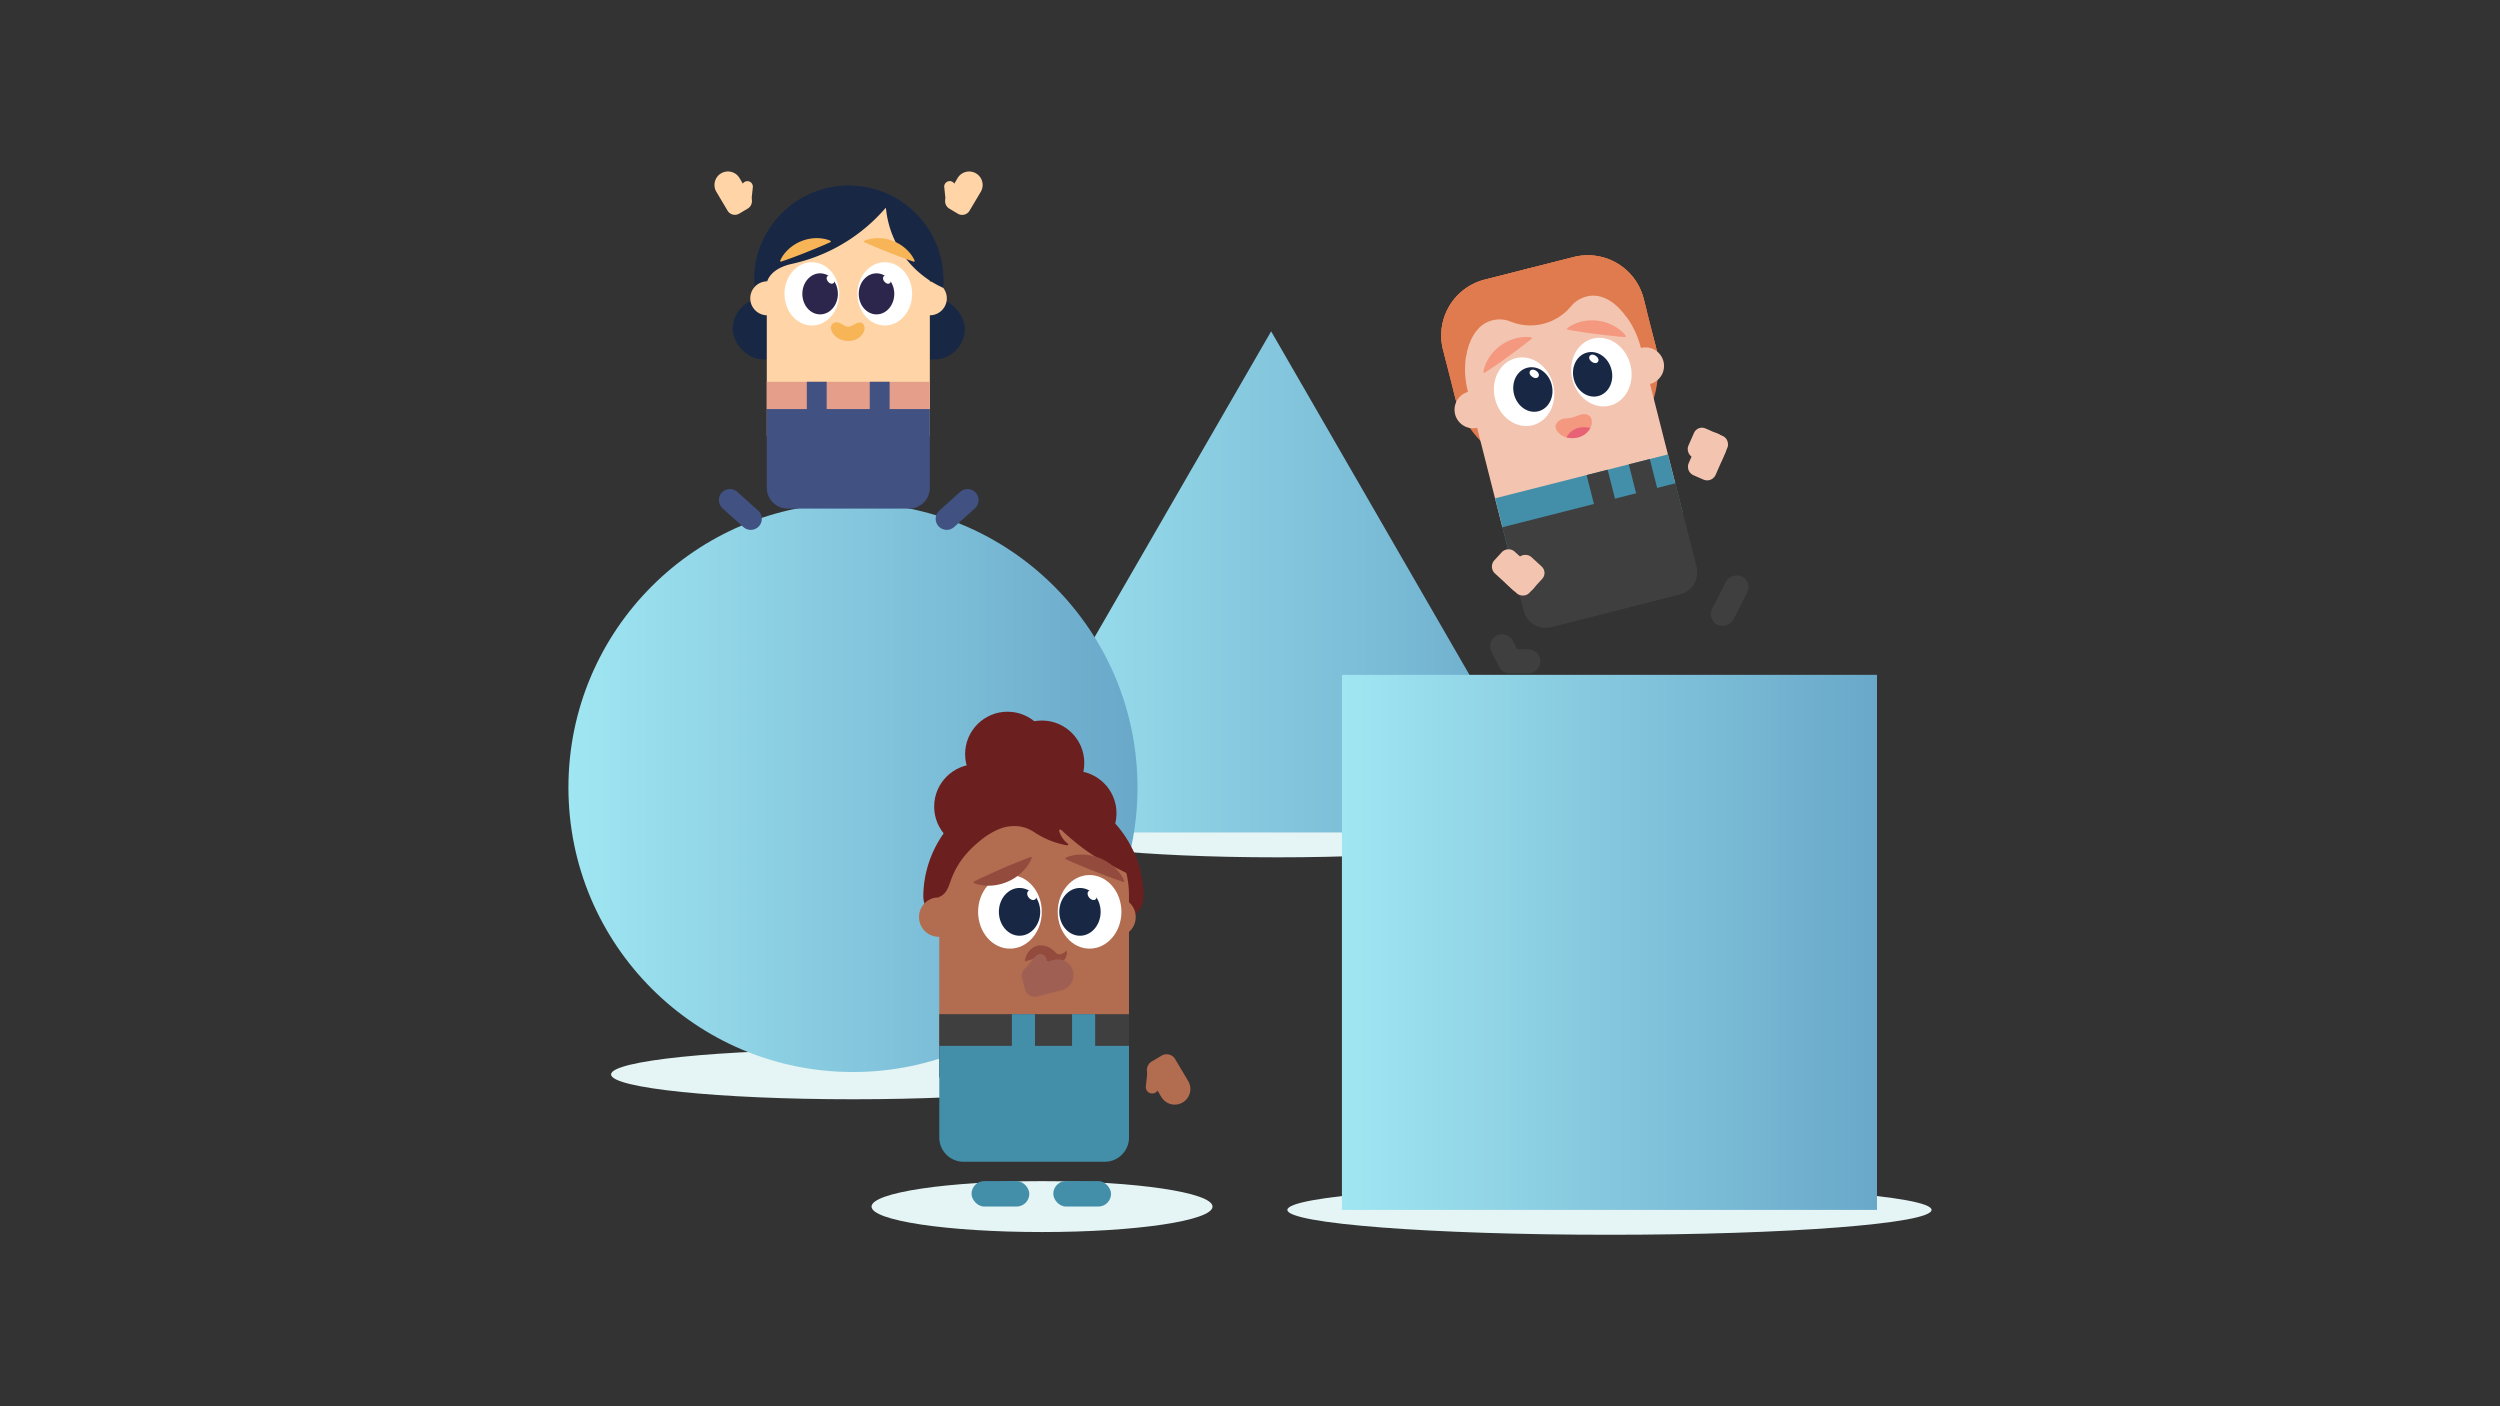 <svg xmlns="http://www.w3.org/2000/svg" xmlns:xlink="http://www.w3.org/1999/xlink" data-name="Layer 1" viewBox="0 0 1920 1080" id="maths-learning"><rect x="0" y="0" width="1920" height="1080" fill="#333333" stroke="none"/><defs><linearGradient id="a" x1="754.03" x2="1198.43" y1="446.9" y2="446.9" gradientUnits="userSpaceOnUse"><stop offset="0" stop-color="#a0e6f2"></stop><stop offset="1" stop-color="#69a8c9"></stop></linearGradient><linearGradient id="b" x1="436.55" x2="873.59" y1="604.79" y2="604.79" xlink:href="#a"></linearGradient><linearGradient id="c" x1="1030.6" x2="1441.53" y1="723.74" y2="723.74" xlink:href="#a"></linearGradient></defs><path fill="#f3c4af" d="M1311.85,331.4h0a11.28,11.28,0,0,1,11.28,11.28V361a7.13,7.13,0,0,1-7.13,7.13h-8.3a7.13,7.13,0,0,1-7.13-7.13V342.68A11.28,11.28,0,0,1,1311.85,331.4Z" transform="rotate(23.67 1311.654 349.677)"></path><rect width="28.06" height="24.23" x="1297.68" y="330.89" fill="#f3c4af" rx="6.65" transform="rotate(23.67 1311.506 342.908)"></rect><path fill="#e07b4f" d="M1150.8,204.63h70.49a44.24,44.24,0,0,1,44.24,44.24v50.41a0,0,0,0,1,0,0h-159a0,0,0,0,1,0,0V248.87A44.24,44.24,0,0,1,1150.8,204.63Z" transform="rotate(-14.25 1186.038 251.97)"></path><path fill="#e07b4f" d="M1150.8,204.63h70.49a44.24,44.24,0,0,1,44.24,44.24v50.41a0,0,0,0,1,0,0h-159a0,0,0,0,1,0,0V248.87A44.24,44.24,0,0,1,1150.8,204.63Z" transform="rotate(-14.25 1186.038 251.97)"></path><circle cx="1193.96" cy="283.12" r="79.48" fill="#e07b4f"></circle><circle cx="1263.72" cy="281.05" r="14.26" fill="#f3c4af"></circle><circle cx="1131.34" cy="314.67" r="14.26" fill="#f3c4af"></circle><path fill="#f3c4af" d="M1198.53,214.39h0A68.48,68.48,0,0,1,1267,282.87v107.9a0,0,0,0,1,0,0h-137a0,0,0,0,1,0,0V282.87A68.48,68.48,0,0,1,1198.53,214.39Z" transform="rotate(-14.25 1198.523 302.565)"></path><rect width="136.95" height="45.83" x="1151.76" y="365.14" fill="#438faa" transform="rotate(-14.25 1220.218 388.03)"></rect><rect width="16.67" height="45.83" x="1256.28" y="353.87" fill="#3f3f3f" transform="rotate(-14.25 1264.603 376.8)"></rect><rect width="16.67" height="45.83" x="1223.9" y="362.09" fill="#3f3f3f" transform="rotate(-14.25 1232.213 385.02)"></rect><path fill="#3f3f3f" d="M1162.06,386.77h137a0,0,0,0,1,0,0V452.9a17.5,17.5,0,0,1-17.5,17.5H1179.56a17.5,17.5,0,0,1-17.5-17.5V386.77a0,0,0,0,1,0,0Z" transform="rotate(-14.25 1230.508 428.56)"></path><ellipse cx="1170.52" cy="300.85" fill="#fff" rx="22.99" ry="26.56" transform="rotate(-14.25 1170.503 300.85)"></ellipse><ellipse cx="1177.24" cy="299.14" fill="#182844" rx="14.93" ry="17.25" transform="rotate(-14.25 1177.218 299.13)"></ellipse><ellipse cx="1182.81" cy="285.36" fill="#fff" rx="2.75" ry="3.9" transform="matrix(.58 -.81 .81 .58 261.12 1079.69)"></ellipse><ellipse cx="1229.87" cy="285.78" fill="#fff" rx="22.99" ry="26.56" transform="rotate(-14.25 1229.873 285.765)"></ellipse><ellipse cx="1223.14" cy="287.48" fill="#182844" rx="14.93" ry="17.25" transform="rotate(-14.25 1223.118 287.48)"></ellipse><ellipse cx="1228.71" cy="273.7" fill="#fff" rx="2.75" ry="3.9" transform="matrix(.58 -.81 .81 .58 289.72 1112.11)"></ellipse><path fill="#f4987f" d="M1207.64,320.65c3.66-.93,8.08-4.25,12.56-1.59s2.89,14.06-8.42,16.93-19.84-6.09-16.32-10.92S1203.21,321.78,1207.64,320.65Z"></path><path fill="#e86275" d="M1203.05,336s4.23-10.42,18.37-7.34C1221.42,328.61,1216.68,338.81,1203.05,336Z"></path><path fill="#f4987f" d="M1203.6 252.08a22.89 22.89 0 013.13-2.05 31.22 31.22 0 019-3.3 34.42 34.42 0 0111.51-.39 35.21 35.21 0 0111 3.33 33.45 33.45 0 015.31 3.28 30.16 30.16 0 012.58 2.2 22.89 22.89 0 012.51 2.77l-.13 1-5.67-.48-5.66-.58c-3.77-.41-7.52-.9-11.29-1.34s-7.51-1-11.26-1.58l-5.61-.87-5.61-1zM1139.2 285.72a24 24 0 01.88-3.64 31.14 31.14 0 011.21-3.17 33.21 33.21 0 013.1-5.41 34.85 34.85 0 018.12-8.18 35.35 35.35 0 0110.32-5.13 32.11 32.11 0 019.5-1.41 23.64 23.64 0 013.72.3l.6.83-4.46 3.54-4.52 3.44c-3 2.29-6.1 4.51-9.14 6.76s-6.16 4.41-9.28 6.57l-4.69 3.21-4.76 3.13z"></path><path fill="#e07b4f" d="M1235.75,199.17h0c-1-.41-2.07-.78-3.12-1.11l-.13,0-1.39-.4-.49-.13-.74-.19h0a44,44,0,0,0-18.58-.47l-.19,0c-.84.16-1.67.34-2.51.55l-68.32,17.35c-.82.21-1.62.45-2.42.7l-.21.06a44,44,0,0,0-16.12,9.29h0c-.13.11-.25.24-.37.35l-.74.7-.61.6-.65.67-.62.67c-.2.21-.39.43-.58.65l-.62.71-.11.13h0a44.43,44.43,0,0,0-8.63,16.36h0c-.12.4-.2.8-.3,1.2-.23.89-.42,1.79-.59,2.69-.11.56-.22,1.11-.3,1.67l0,.13v0a43.94,43.94,0,0,0,.91,17.17l2.5,9.83,3.24-.83,2.74-.69,9-2.3c2-13,8.21-25.44,20.33-28.52a22.55,22.55,0,0,1,13.42.73,40.61,40.61,0,0,0,47.41-12,22.49,22.49,0,0,1,11.45-7c12.12-3.08,23,5,30.72,15.55l15.72-4-2.5-9.83A44.18,44.18,0,0,0,1235.75,199.17Z"></path><ellipse cx="981.03" cy="639.34" fill="#e5f4f4" rx="185.76" ry="19.09"></ellipse><ellipse cx="1236.07" cy="929.21" fill="#e5f4f4" rx="247.38" ry="19.09"></ellipse><polygon fill="url(#a)" points="976.23 254.47 754.03 639.34 1198.43 639.34 976.23 254.47"></polygon><ellipse cx="800.28" cy="926.66" fill="#e5f4f4" rx="130.94" ry="19.55"></ellipse><ellipse cx="655.07" cy="825.15" fill="#e5f4f4" rx="185.76" ry="19.09"></ellipse><circle cx="655.07" cy="604.79" r="218.52" fill="url(#b)"></circle><rect width="410.93" height="410.93" x="1030.6" y="518.28" fill="url(#c)"></rect><rect width="41.66" height="18.37" x="1307.57" y="452.09" fill="#3f3f3f" rx="9.18" transform="rotate(-62.95 1328.406 461.268)"></rect><path fill="#f3c4af" d="M1164,421.24h0a11.3,11.3,0,0,1,11.3,11.3v18.38a7.14,7.14,0,0,1-7.14,7.14h-8.31a7.14,7.14,0,0,1-7.14-7.14V432.53A11.3,11.3,0,0,1,1164,421.24Z" transform="rotate(132.56 1164.013 439.676)"></path><rect width="28.1" height="24.27" x="1156.42" y="429.58" fill="#f3c4af" rx="6.66" transform="rotate(132.56 1170.477 441.747)"></rect><polyline fill="none" stroke="#3f3f3f" stroke-linecap="round" stroke-linejoin="round" stroke-width="18.46" points="1153.64 496.35 1159.63 507.94 1173.77 507.94"></polyline><rect width="178.25" height="46.97" x="562.71" y="229.11" fill="#182844" rx="23.49"></rect><circle cx="651.83" cy="215.25" r="72.67" fill="#182844"></circle><circle cx="714.12" cy="229.11" r="13.04" fill="#ffd5a7"></circle><circle cx="589.24" cy="229.11" r="13.04" fill="#ffd5a7"></circle><path fill="#ffd5a7" d="M651.51,152.89h0a62.61,62.61,0,0,1,62.61,62.61v98.66a0,0,0,0,1,0,0H588.89a0,0,0,0,1,0,0V215.5A62.61,62.61,0,0,1,651.51,152.89Z"></path><path fill="#ffd5a7" d="M558.6,130.79h7.61a6.54,6.54,0,0,1,6.54,6.54v16.82a10.34,10.34,0,0,1-10.34,10.34h0a10.34,10.34,0,0,1-10.34-10.34V137.33a6.54,6.54,0,0,1,6.54-6.54Z" transform="rotate(149.28 562.4 147.638)"></path><path fill="#ffd5a7" d="M570.27,139h6.55a.93.93,0,0,1,.93.93v11.71a4.21,4.21,0,0,1-4.21,4.21h0a4.21,4.21,0,0,1-4.21-4.21V140a.93.93,0,0,1,.93-.93Z" transform="rotate(-173.96 573.541 147.48)"></path><path fill="#ffd5a7" d="M741,130.79h0a10.34,10.34,0,0,1,10.34,10.34V158a6.54,6.54,0,0,1-6.54,6.54h-7.61a6.54,6.54,0,0,1-6.54-6.54V141.13A10.34,10.34,0,0,1,741,130.79Z" transform="rotate(30.72 740.968 147.644)"></path><path fill="#ffd5a7" d="M729.81,139h0a4.21,4.21,0,0,1,4.21,4.21v11.71a.93.93,0,0,1-.93.93h-6.55a.93.93,0,0,1-.93-.93V143.24a4.21,4.21,0,0,1,4.21-4.21Z" transform="rotate(-6.04 730.365 147.54)"></path><rect width="125.22" height="41.9" x="588.89" y="293.2" fill="#e49e8a"></rect><rect width="15.24" height="41.9" x="667.97" y="293.2" fill="#405182"></rect><rect width="15.24" height="41.9" x="619.64" y="293.2" fill="#405182"></rect><path fill="#405182" d="M588.89,314.15H714.12a0,0,0,0,1,0,0v60.47a16,16,0,0,1-16,16H604.9a16,16,0,0,1-16-16V314.15A0,0,0,0,1,588.89,314.15Z"></path><path fill="#f8b558" d="M651.52,250.91c3.46,0,7.91-5.53,11.28-2.16s-.6,13.12-11.28,13.12-16.22-9.87-12-13.36S647.34,250.91,651.52,250.91Z"></path><ellipse cx="623.51" cy="225.68" fill="#fff" rx="21.02" ry="24.29"></ellipse><ellipse cx="629.85" cy="225.68" fill="#2c254c" rx="13.65" ry="15.77"></ellipse><ellipse cx="637.9" cy="214.72" fill="#fff" rx="2.51" ry="3.56" transform="rotate(-40.07 637.88 214.715)"></ellipse><ellipse cx="679.5" cy="225.68" fill="#fff" rx="21.02" ry="24.29"></ellipse><ellipse cx="673.16" cy="225.68" fill="#2c254c" rx="13.65" ry="15.77"></ellipse><ellipse cx="681.2" cy="214.72" fill="#fff" rx="2.51" ry="3.56" transform="rotate(-40.07 681.186 214.724)"></ellipse><path fill="#182844" d="M686.68,151.47a72.67,72.67,0,0,0-106.87,54.2H580l9.27,10.41s2-9.73,18.88-13.42l.92-.21A132.27,132.27,0,0,0,686.68,151.47Z"></path><path fill="#182844" d="M680.25,148.34c-.09,1.51-.15,3-.15,4.55A74.61,74.61,0,0,0,724.26,221c.15-1.9.25-3.81.25-5.75A72.72,72.72,0,0,0,680.25,148.34Z"></path><path fill="#f8b558" d="M663.81 184.91a24.57 24.57 0 016.28-1.73 30.83 30.83 0 015.7-.28 31.92 31.92 0 0110.29 2.25 32.42 32.42 0 019 5.43 31.08 31.08 0 014 4.11 24.65 24.65 0 013.39 5.54l-.35.87-4.91-1.7-4.88-1.79c-3.25-1.21-6.47-2.49-9.7-3.73S676.19 191.3 673 190l-4.78-2-4.75-2.12zM599.17 200.23a24.43 24.43 0 013.38-5.56 31 31 0 014-4.11 31.84 31.84 0 019-5.41 32.23 32.23 0 0110.3-2.23 30.87 30.87 0 015.7.28 24.93 24.93 0 016.27 1.71l.34.88-4.74 2.12-4.79 2c-3.19 1.35-6.41 2.62-9.62 3.93s-6.45 2.52-9.7 3.73l-4.88 1.79-4.92 1.7z"></path><line x1="727.09" x2="743.09" y1="398.44" y2="384.08" fill="none" stroke="#405182" stroke-linecap="round" stroke-linejoin="round" stroke-width="17"></line><line x1="576.58" x2="560.57" y1="398.44" y2="384.08" fill="none" stroke="#405182" stroke-linecap="round" stroke-linejoin="round" stroke-width="17"></line><path fill="#6b1f1f" d="M878.23,688.15c0,46.71-169.13,46.71-169.13,0a84.57,84.57,0,0,1,169.13,0Z"></path><circle cx="750.01" cy="619.47" r="32.57" fill="#6b1f1f"></circle><circle cx="773.78" cy="579.17" r="32.57" fill="#6b1f1f"></circle><circle cx="800.17" cy="585.94" r="32.57" fill="#6b1f1f"></circle><circle cx="824.9" cy="624.56" r="32.57" fill="#6b1f1f"></circle><circle cx="787.22" cy="638.6" r="32.57" fill="#6b1f1f"></circle><circle cx="720.96" cy="704.29" r="15.17" fill="#b26c50"></circle><circle cx="857.07" cy="704.29" r="15.17" fill="#b26c50"></circle><path fill="#b26c50" d="M794.21,614.69h0a72.86,72.86,0,0,1,72.86,72.86V803.25a0,0,0,0,1,0,0H721.35a0,0,0,0,1,0,0V687.55A72.86,72.86,0,0,1,794.21,614.69Z"></path><rect width="44.36" height="19.56" x="746.14" y="907.07" fill="#438faa" rx="9.78"></rect><rect width="44.36" height="19.56" x="808.92" y="907.07" fill="#438faa" rx="9.78"></rect><path fill="#b26c50" d="M893.88,810.25h8.85a7.61,7.61,0,0,1,7.61,7.61v19.57a12,12,0,0,1-12,12h0a12,12,0,0,1-12-12V817.86A7.61,7.61,0,0,1,893.88,810.25Z" transform="rotate(-30.72 898.3 829.853)"></path><path fill="#b26c50" d="M881.52,820.26h7.62a1.09,1.09,0,0,1,1.09,1.09V835a4.9,4.9,0,0,1-4.9,4.9h0a4.9,4.9,0,0,1-4.9-4.9V821.35a1.09,1.09,0,0,1,1.09-1.09Z" transform="rotate(6.04 885.946 830.731)"></path><rect width="145.71" height="48.76" x="721.35" y="778.87" fill="#3f3f3f"></rect><rect width="17.73" height="48.76" x="823.36" y="778.87" fill="#438faa"></rect><rect width="17.73" height="48.76" x="777.13" y="778.87" fill="#438faa"></rect><path fill="#438faa" d="M721.35,803.25H867.07a0,0,0,0,1,0,0v70.36a18.62,18.62,0,0,1-18.62,18.62H740a18.62,18.62,0,0,1-18.62-18.62V803.25A0,0,0,0,1,721.35,803.25Z"></path><path fill="#6b1f1f" d="M714,675.06c-1.3,4.42-2,10.12,1.48,12.88,3,2.34,7.41.93,9.94-1.92s3.67-6.74,5-10.39c4.74-12.91,12.38-21.92,22.74-30.34,4.26-3.46,13.31-9.77,22.39-10.69,11.54-1.17,17.37,3.73,21,5.95a66.37,66.37,0,0,0,23,8.68.69.69,0,0,0,.56-1.21,19.91,19.91,0,0,1-6.69-9.73,1,1,0,0,1,1.61-1c5.29,5.09,18.91,17.21,32.26,24.06,8.27,4.25,19.25,10,27.72,13.81,1.24-9.49-2.46-19.13-8.17-26.55s-13.27-12.93-20.88-18c-14.69-9.88-30.48-18.89-47.72-21.17a67.39,67.39,0,0,0-50.09,14C733.91,634.68,717,656.52,714,675.06Z"></path><ellipse cx="775.64" cy="700.3" fill="#fff" rx="24.46" ry="28.26"></ellipse><ellipse cx="783.02" cy="700.3" fill="#182844" rx="15.88" ry="18.35"></ellipse><ellipse cx="792.37" cy="687.54" fill="#fff" rx="2.93" ry="4.15" transform="rotate(-40.07 792.357 687.53)"></ellipse><ellipse cx="836.79" cy="700.3" fill="#fff" rx="24.46" ry="28.26"></ellipse><ellipse cx="829.41" cy="700.3" fill="#182844" rx="15.88" ry="18.35"></ellipse><ellipse cx="838.76" cy="687.54" fill="#fff" rx="2.93" ry="4.15" transform="rotate(-40.07 838.744 687.528)"></ellipse><path fill="#934b3e" d="M818.53 658.67a25.06 25.06 0 013.76-1.29 35.42 35.42 0 013.54-.73 35.87 35.87 0 016.64-.32 37.55 37.55 0 0122.47 8.94 33 33 0 016.7 7.72 24.5 24.5 0 011.86 3.51l-.4 1-5.72-2-5.68-2.08c-3.78-1.4-7.52-2.9-11.29-4.34s-7.48-3-11.2-4.57l-5.56-2.37-5.52-2.48zM792.41 659a23.72 23.72 0 01-1.74 3.57c-.63 1.09-1.31 2.07-2 3a34.84 34.84 0 01-4.47 4.91 36.7 36.7 0 01-10.31 6.63 37.55 37.55 0 01-11.9 3 36.18 36.18 0 01-6.64-.11 33.85 33.85 0 01-3.55-.61 24.39 24.39 0 01-3.8-1.17l-.44-1 5.45-2.64 5.49-2.54c3.66-1.69 7.37-3.28 11-4.92s7.42-3.16 11.15-4.68l5.61-2.26L792 658zM787.22 738.28a11.94 11.94 0 011.56-5.56 13.44 13.44 0 013.94-4.48 11.93 11.93 0 013-1.55 11.21 11.21 0 013.66-.63 13.19 13.19 0 016.88 1.92 24.17 24.17 0 014 3.11 7.15 7.15 0 002 1.55 4.12 4.12 0 003 0 12.85 12.85 0 004-2.61 8.28 8.28 0 01-3.13 8.21 8.84 8.84 0 01-3.32 1.53 9.35 9.35 0 01-3.81.18 12.23 12.23 0 01-3.43-1.07c-1.93-.93-3.19-1.8-4.14-2.24a7.45 7.45 0 00-2.34-.75 7.91 7.91 0 00-1.15-.13 9.8 9.8 0 00-1.54.1 28.49 28.49 0 00-4.06.95C790.8 737.24 789.18 737.77 787.22 738.28z"></path><path fill="#9f5f53" d="M805.07,731.14h0a12,12,0,0,1,12,12v19.57a7.61,7.61,0,0,1-7.61,7.61h-8.85a7.61,7.61,0,0,1-7.61-7.61V743.17a12,12,0,0,1,12-12Z" transform="rotate(75.72 805.07 750.745)"></path><path fill="#9f5f53" d="M796,731.62h0a4.9,4.9,0,0,1,4.9,4.9v13.62a1.09,1.09,0,0,1-1.09,1.09h-7.62a1.09,1.09,0,0,1-1.09-1.09V736.52a4.9,4.9,0,0,1,4.9-4.9Z" transform="rotate(38.96 795.982 741.298)"></path></svg>